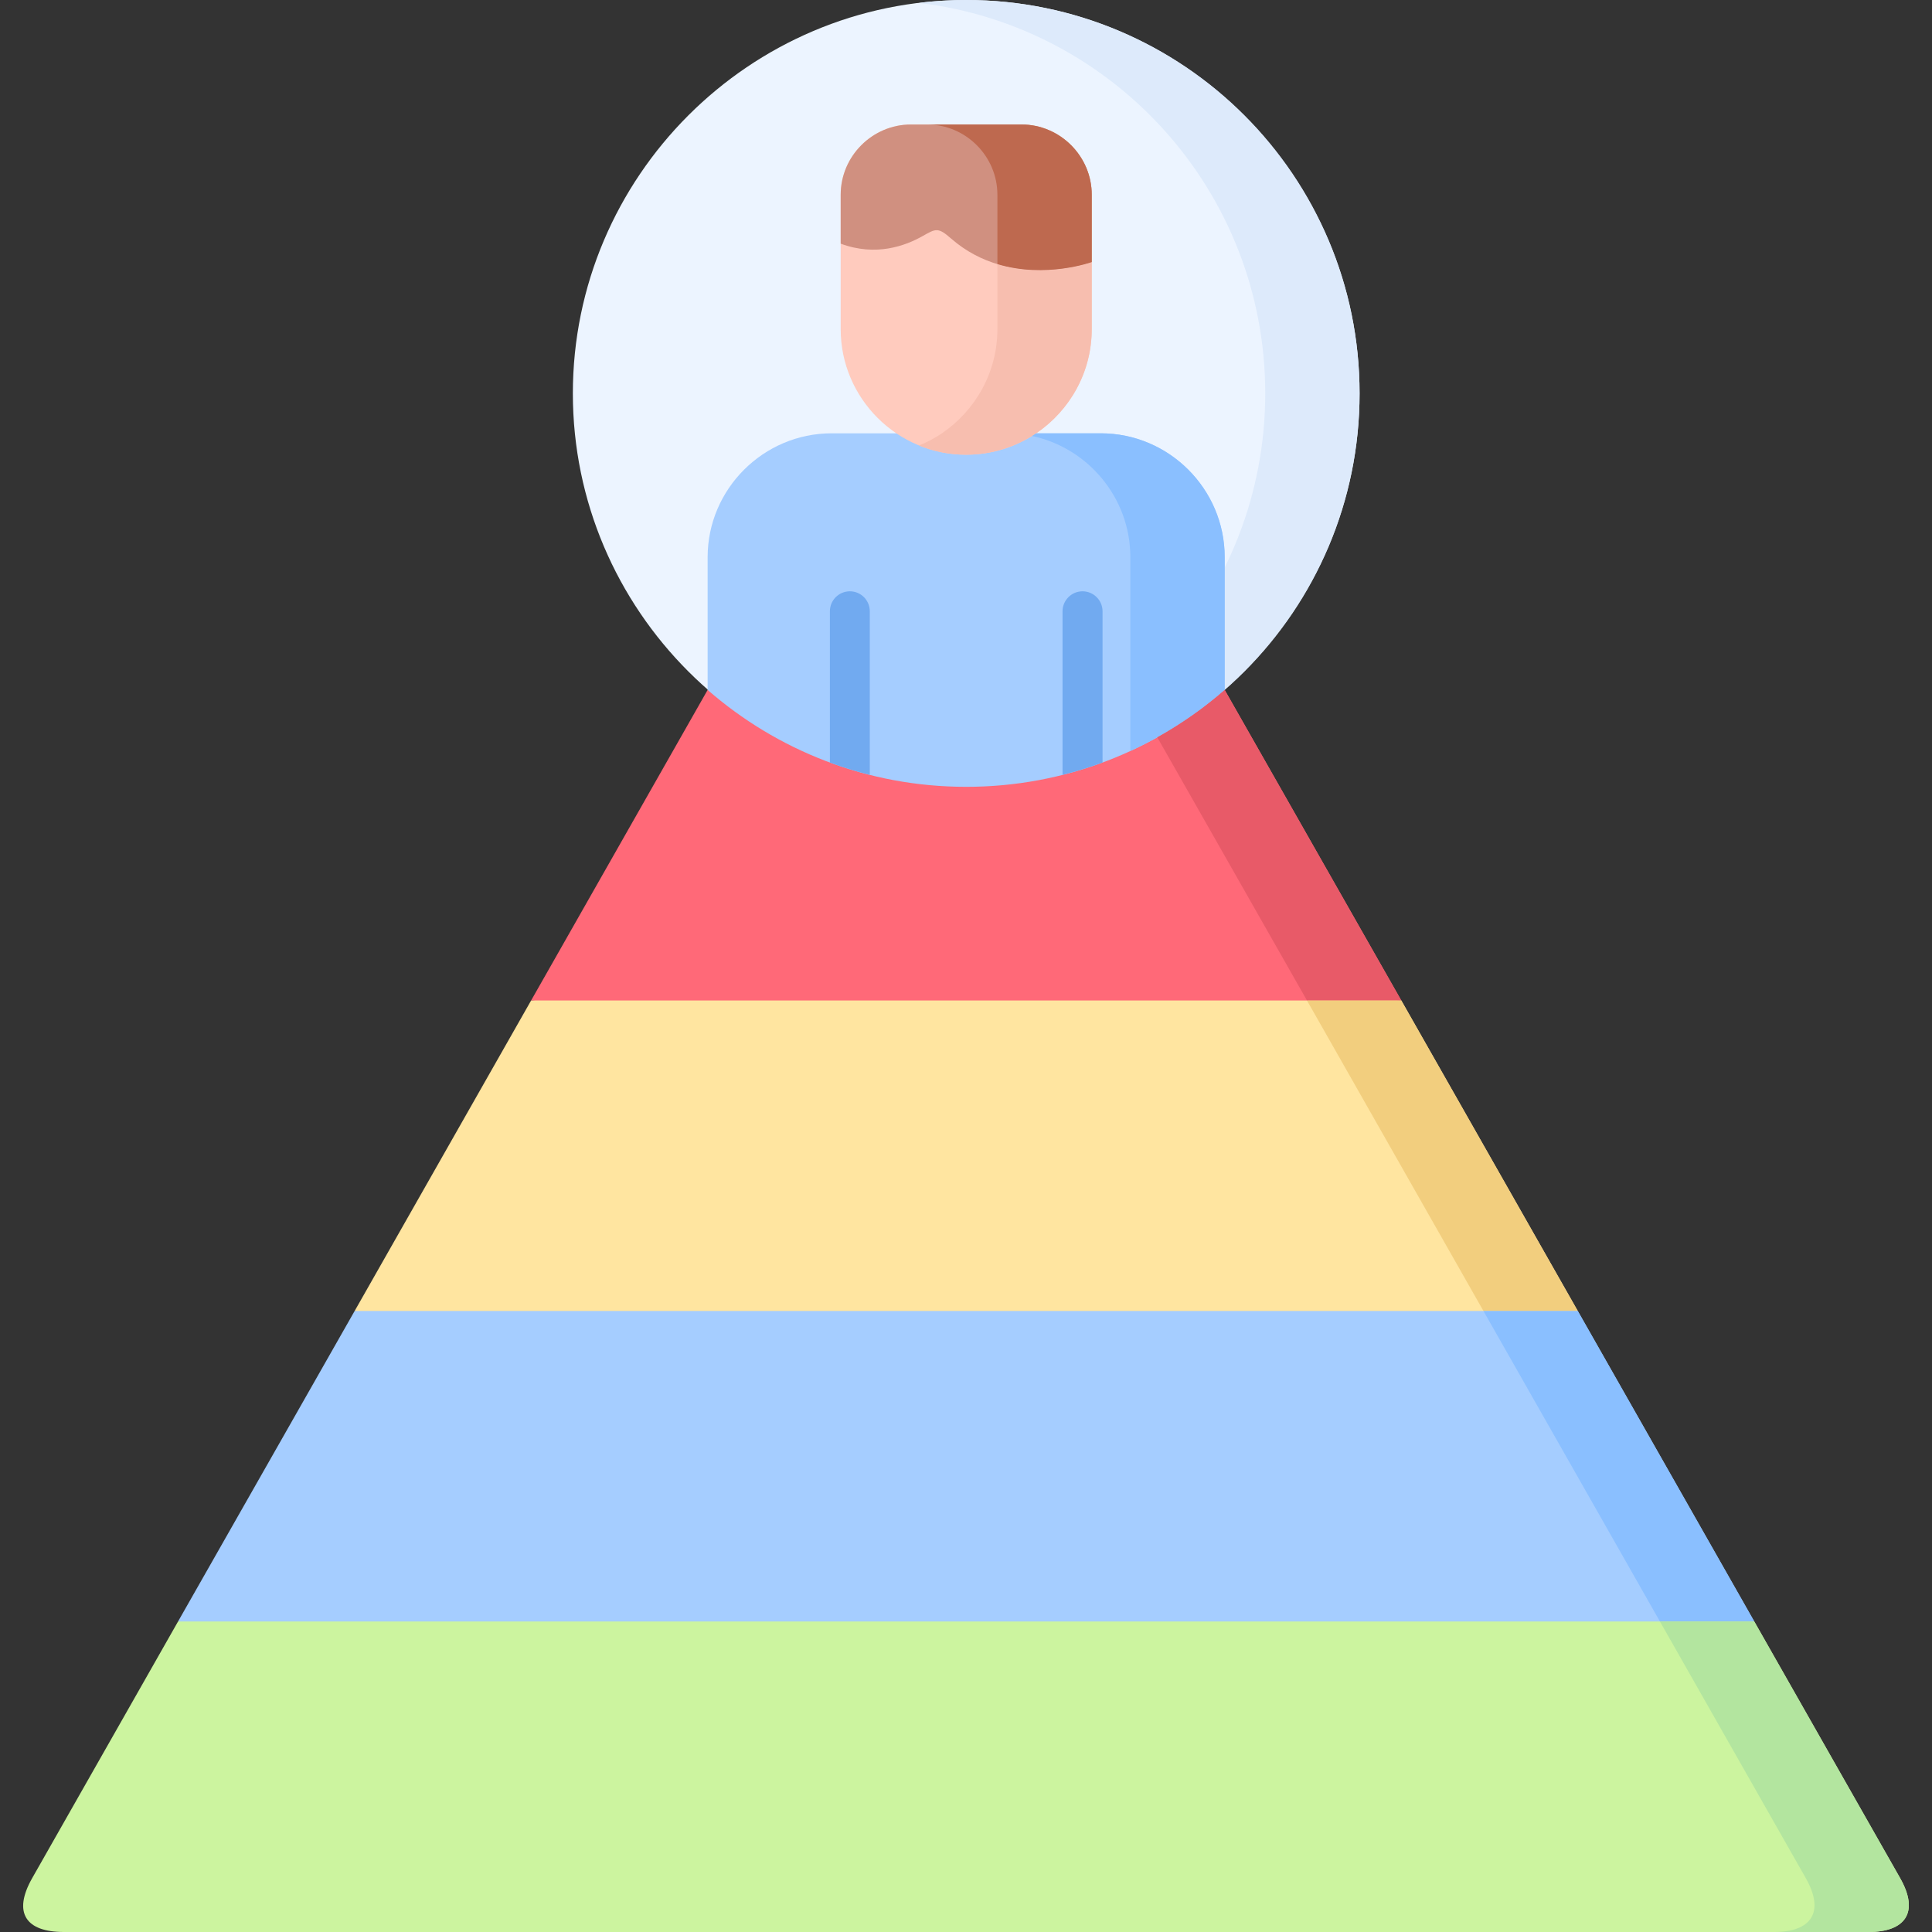 <svg id="Capa_1" enable-background="new 0 0 512 512" height="512" viewBox="0 0 512 512" width="512" xmlns="http://www.w3.org/2000/svg"><rect x="0" y="0" width="512" height="512" fill="#333333" stroke="none"/><g><path clip-rule="evenodd" d="m256.043 208.519c57.43 0 104.258-46.828 104.258-104.259s-46.828-104.26-104.258-104.26c-57.402 0-104.23 46.829-104.23 104.26 0 57.43 46.828 104.259 104.23 104.259z" fill="#ecf4ff" fill-rule="evenodd"/><path clip-rule="evenodd" d="m256.043 0c57.6 0 104.258 46.688 104.258 104.26s-46.658 104.259-104.258 104.259c-4.225 0-8.391-.255-12.5-.766 51.703-6.179 91.756-50.145 91.756-103.493 0-53.349-40.053-97.343-91.756-103.494 4.109-.511 8.275-.766 12.5-.766z" fill="#ddeafb" fill-rule="evenodd"/><path clip-rule="evenodd" d="m464.901 429.709-230.826-25.172-186.889 25.172-38.635 67.976c-5.274 9.269-1.645 14.315 8.334 14.315h239.158 239.158c9.666 0 13.551-5.159 8.334-14.315z" fill="#ccf49f" fill-rule="evenodd"/><path clip-rule="evenodd" d="m47.186 429.709h417.715l-46.774-82.291-164.891-26.362-159.25 26.362z" fill="#a5cdff" fill-rule="evenodd"/><path clip-rule="evenodd" d="m93.986 347.418h324.141l-46.771-82.29-118.715-12.586-111.883 12.586z" fill="#ffe5a0" fill-rule="evenodd"/><path clip-rule="evenodd" d="m324.557 182.837 46.799 82.291h-230.598l46.771-82.291z" fill="#ff6978" fill-rule="evenodd"/><path clip-rule="evenodd" d="m220.383 114.833h71.348c18.057 0 32.826 14.769 32.826 32.826v35.178c-18.312 15.987-42.266 25.682-68.514 25.682-26.221 0-50.174-9.694-68.514-25.682v-35.178c0-18.057 14.797-32.826 32.854-32.826z" fill="#a5cdff" fill-rule="evenodd"/><path d="m281.582 205.344v-43.342c0-2.92 2.383-5.301 5.303-5.301 2.918 0 5.301 2.381 5.301 5.301v40.082c-3.459 1.275-6.975 2.352-10.604 3.26zm-61.652-3.26v-40.082c0-2.92 2.354-5.301 5.301-5.301 2.92 0 5.271 2.381 5.271 5.301v43.342c-3.6-.908-7.143-1.985-10.572-3.26z" fill="#71aaf0"/><g clip-rule="evenodd" fill-rule="evenodd"><path d="m289.322 87.252c0 18.283-14.967 33.25-33.279 33.25-18.283 0-33.25-14.967-33.25-33.25v-35.632c0-10.234 8.391-18.625 18.623-18.625h29.281c10.234 0 18.625 8.391 18.625 18.625z" fill="#ffcbbe"/><path d="m222.793 51.62v12.954c9.383 3.487 17.205.539 21.713-2.013 3.516-1.984 4.082-2.381 7.541.652 15.986 13.975 37.275 6.236 37.275 6.236v-17.829c0-10.234-8.391-18.625-18.625-18.625h-29.281c-10.232 0-18.623 8.391-18.623 18.625z" fill="#d09080"/><path d="m264.32 87.252c0 11.452-5.867 21.571-14.713 27.581-1.898 1.275-3.91 2.353-6.064 3.231 3.883 1.587 8.105 2.438 12.5 2.438 6.859 0 13.238-2.098 18.566-5.669 8.844-6.01 14.713-16.129 14.713-27.581v-17.802s-12.189 4.422-25.002.538z" fill="#f7beaf"/><path d="m245.697 32.995c10.232 0 18.623 8.391 18.623 18.625v18.368c12.812 3.884 25.002-.538 25.002-.538v-17.83c0-10.234-8.391-18.625-18.625-18.625z" fill="#be694f"/><path d="m273.504 115.541c14.826 3.146 26.051 16.386 26.051 32.118v51.363c9.127-4.195 17.547-9.666 25.002-16.186v-35.178c0-18.057-14.77-32.826-32.826-32.826h-17.121c-.368.228-.737.482-1.106.709z" fill="#8abfff"/><path d="m306.697 195.395 39.658 69.733h25l-46.799-82.291c-5.47 4.79-11.452 8.985-17.859 12.558z" fill="#e85a68"/><path d="m346.356 265.128 46.771 82.29h25l-46.771-82.29z" fill="#f2ce7e"/><path d="m393.127 347.418 46.771 82.291h25.003l-46.774-82.291z" fill="#8abfff"/><path d="m439.898 429.709 38.635 67.976c5.217 9.156 1.334 14.315-8.305 14.315h24.973c9.666 0 13.551-5.159 8.334-14.315l-38.635-67.976z" fill="#b3e59f"/></g></g></svg>